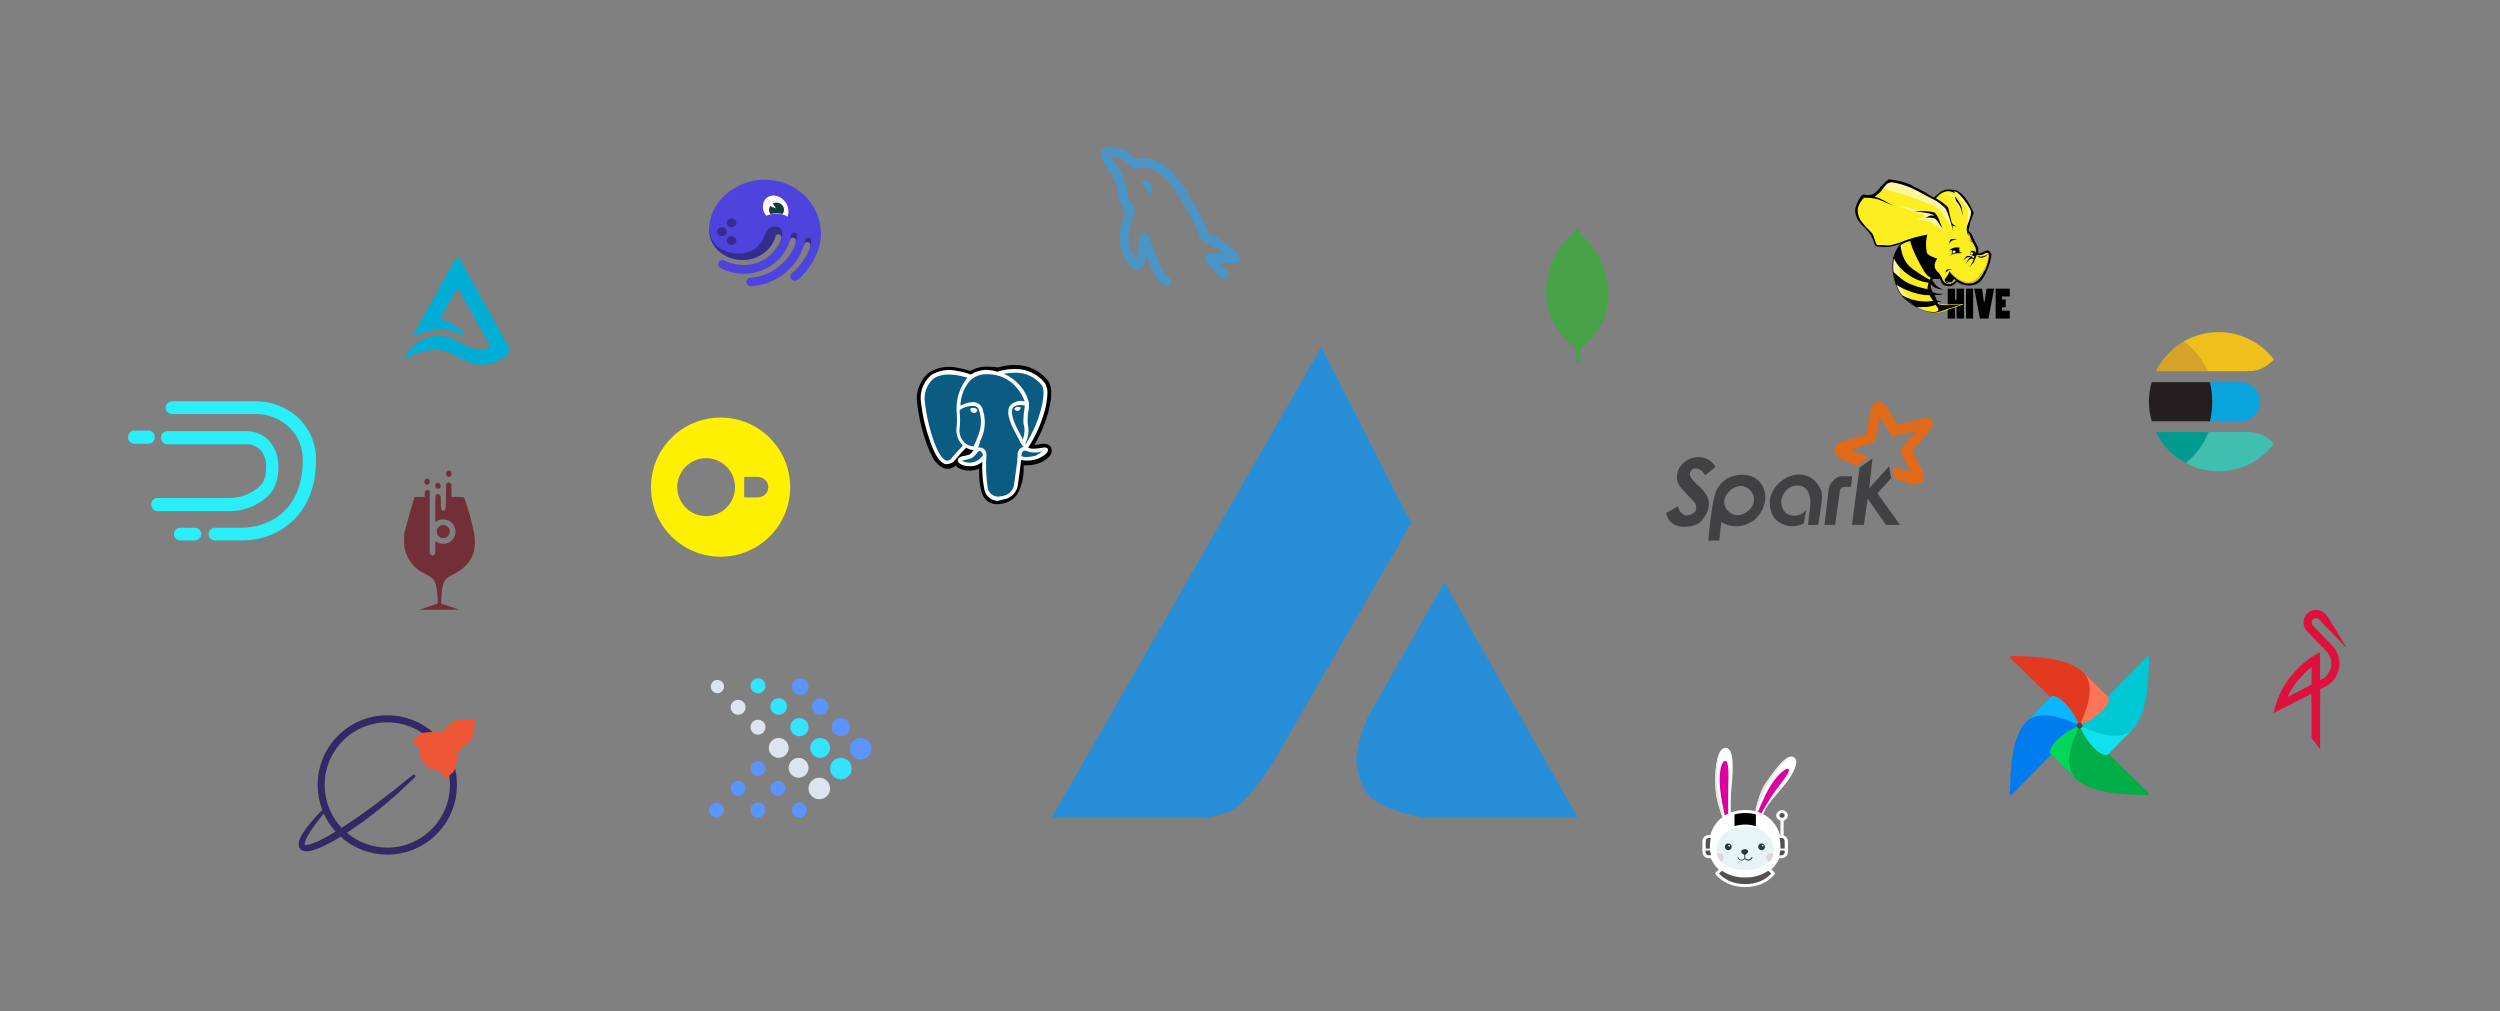 <?xml version="1.0" encoding="UTF-8"?>
<svg width="2838px" height="1148px" viewBox="0 0 2838 1148" version="1.1" xmlns="http://www.w3.org/2000/svg" xmlns:xlink="http://www.w3.org/1999/xlink">
    <rect x="0" y="0" width="2838" height="1148" fill="#808080" stroke="none"/>
    <title>elixir-ecosystem</title>
    <g id="elixir-ecosystem" stroke="none" stroke-width="1" fill="none" fill-rule="evenodd">
        <g id="airflow" transform="translate(2281.629, 744.626)" fill-rule="nonzero">
            <path d="M2.547,157.375 L78.195,79.828 C78.677,79.352 78.748,78.598 78.364,78.04 C73.764,71.618 65.275,70.504 62.13,66.188 C52.811,53.405 50.447,46.169 46.443,46.617 C46.163,46.657 45.906,46.793 45.715,47.001 L18.389,75.016 C2.668,91.119 0.408,126.614 0,156.338 C-0.003,156.943 0.363,157.489 0.923,157.717 C1.484,157.945 2.126,157.81 2.547,157.374 L2.547,157.375 Z" id="Path" fill="#017CEE"></path>
            <path d="M157.367,155.461 L79.824,79.804 C79.347,79.32 78.592,79.249 78.033,79.635 C71.611,84.238 70.497,92.724 66.182,95.87 C53.399,105.188 46.164,107.553 46.612,111.557 C46.653,111.836 46.788,112.092 46.995,112.282 L75.009,139.61 C91.112,155.332 126.605,157.592 156.328,158 C156.93,158 157.472,157.636 157.7,157.079 C157.928,156.522 157.796,155.883 157.366,155.461 L157.367,155.461 Z" id="Path" fill="#00AD46"></path>
            <path d="M75.009,139.618 C66.206,131.029 62.127,114.04 78.997,79.007 C51.572,91.264 41.961,107.376 46.687,111.989 L75.009,139.618 Z" id="Path" fill="#04D659"></path>
            <path d="M155.45,0.636 L79.805,78.183 C79.322,78.658 79.251,79.412 79.636,79.97 C84.239,86.393 92.722,87.507 95.87,91.823 C105.188,104.606 107.556,111.842 111.557,111.394 C111.837,111.354 112.094,111.218 112.284,111.01 L139.611,82.995 C155.332,66.892 157.592,31.397 158,1.672 C158.001,1.067 157.635,0.522 157.075,0.295 C156.514,0.067 155.872,0.202 155.45,0.636 L155.45,0.636 Z" id="Path" fill="#00C7D4"></path>
            <path d="M139.624,82.995 C131.036,91.798 114.048,95.878 79.013,79.007 C91.27,106.434 107.381,116.045 111.994,111.318 L139.624,82.995 Z" id="Path" fill="#11E1EE"></path>
            <path d="M0.628,2.55 L78.171,78.199 C78.647,78.681 79.4,78.752 79.958,78.368 C86.38,73.765 87.494,65.278 91.81,62.133 C104.593,52.814 111.828,50.45 111.38,46.445 C111.339,46.166 111.204,45.909 110.996,45.718 L82.983,18.39 C66.88,2.668 31.387,0.408 1.664,0 C1.058,-0.004 0.51,0.362 0.282,0.924 C0.054,1.486 0.191,2.13 0.628,2.55 Z" id="Path" fill="#E43921"></path>
            <path d="M82.996,18.393 C91.799,26.981 95.878,43.971 79.008,79.007 C106.434,66.749 116.044,50.635 111.318,46.024 L82.996,18.393 Z" id="Path" fill="#FF7557"></path>
            <path d="M18.389,75.018 C26.977,66.215 43.966,62.135 79,79.007 C66.743,51.58 50.632,41.969 46.019,46.695 L18.389,75.018 Z" id="Path" fill="#0CB6FF"></path>
            <path d="M75.629,78.993 C75.629,80.861 77.143,82.375 79.011,82.375 C80.878,82.375 82.392,80.861 82.392,78.993 C82.392,77.126 80.878,75.611 79.011,75.611 C77.143,75.611 75.629,77.126 75.629,78.993 L75.629,78.993 Z" id="Path" fill="#4A4848"></path>
        </g>
        <g id="presto" transform="translate(805, 770)" fill-rule="nonzero">
            <path d="M94.048,9.405 C94.048,14.577 98.28,18.81 103.452,18.81 C108.625,18.81 112.857,14.577 112.857,9.405 C112.857,4.232 108.625,8.35310657e-15 103.452,8.35310657e-15 C98.28,8.35310657e-15 94.048,4.232 94.048,9.405 Z" id="Path" fill="#5B94FC"></path>
            <path d="M92.167,55.488 C92.167,61.225 96.775,65.833 102.512,65.833 C108.249,65.833 112.857,61.225 112.857,55.488 C112.857,49.751 108.249,45.143 102.512,45.143 C96.775,45.143 92.167,49.751 92.167,55.488 Z" id="Path" fill="#34E3FD"></path>
            <path d="M116.619,31.976 C116.619,37.149 120.851,41.381 126.024,41.381 C131.196,41.381 135.429,37.149 135.429,31.976 C135.429,26.804 131.196,22.571 126.024,22.571 C120.851,22.571 116.619,26.804 116.619,31.976 Z M139.19,55.488 C139.19,61.225 143.799,65.833 149.536,65.833 C155.273,65.833 159.881,61.225 159.881,55.488 C159.881,49.751 155.273,45.143 149.536,45.143 C143.799,45.143 139.19,49.751 139.19,55.488 Z M159.881,79.94 C159.881,86.712 165.336,92.167 172.107,92.167 C178.879,92.167 184.333,86.712 184.333,79.94 C184.333,73.169 178.879,67.714 172.107,67.714 C165.336,67.714 159.881,73.169 159.881,79.94 L159.881,79.94 Z" id="Shape" fill="#5B94FC"></path>
            <path d="M114.738,79 C114.738,85.207 119.817,90.286 126.024,90.286 C132.231,90.286 137.31,85.207 137.31,79 C137.31,72.793 132.231,67.714 126.024,67.714 C119.817,67.714 114.738,72.793 114.738,79 L114.738,79 Z M137.31,102.512 C137.31,109.283 142.764,114.738 149.536,114.738 C156.307,114.738 161.762,109.283 161.762,102.512 C161.762,95.74 156.307,90.286 149.536,90.286 C142.764,90.286 137.31,95.74 137.31,102.512 Z M69.595,31.976 C69.595,37.149 73.827,41.381 79,41.381 C84.173,41.381 88.405,37.149 88.405,31.976 C88.405,26.804 84.173,22.571 79,22.571 C73.827,22.571 69.595,26.804 69.595,31.976 Z M47.024,8.464 C47.024,13.167 50.786,16.929 55.488,16.929 C60.19,16.929 63.952,13.167 63.952,8.464 C63.952,3.762 60.19,6.68248525e-15 55.488,6.68248525e-15 C50.786,6.68248525e-15 47.024,3.762 47.024,8.464 Z" id="Shape" fill="#34E3FD"></path>
            <path d="M47.024,102.512 C47.024,107.214 50.786,110.976 55.488,110.976 C60.19,110.976 63.952,107.214 63.952,102.512 C63.952,97.81 60.19,94.048 55.488,94.048 C50.786,94.048 47.024,97.81 47.024,102.512 Z M69.595,125.083 C69.595,129.786 73.357,133.548 78.06,133.548 C82.762,133.548 86.524,129.786 86.524,125.083 C86.524,120.381 82.762,116.619 78.06,116.619 C73.357,116.619 69.595,120.381 69.595,125.083 Z M94.048,149.536 C94.048,154.238 97.81,158 102.512,158 C107.214,158 110.976,154.238 110.976,149.536 C110.976,144.833 107.214,141.071 102.512,141.071 C97.81,141.071 94.048,144.833 94.048,149.536 Z M24.452,125.083 C24.452,129.786 28.214,133.548 32.917,133.548 C37.619,133.548 41.381,129.786 41.381,125.083 C41.381,120.381 37.619,116.619 32.917,116.619 C28.214,116.619 24.452,120.381 24.452,125.083 Z M47.024,149.536 C47.024,154.238 50.786,158 55.488,158 C60.19,158 63.952,154.238 63.952,149.536 C63.952,144.833 60.19,141.071 55.488,141.071 C50.786,141.071 47.024,144.833 47.024,149.536 Z M6.68248525e-15,149.536 C6.68248525e-15,154.238 3.762,158 8.464,158 C13.167,158 16.929,154.238 16.929,149.536 C16.929,144.833 13.167,141.071 8.464,141.071 C3.762,141.071 6.68248525e-15,144.833 6.68248525e-15,149.536 Z" id="Shape" fill="#5B94FC"></path>
            <path d="M1.881,9.405 C1.881,13.543 5.267,16.929 9.405,16.929 C13.543,16.929 16.929,13.543 16.929,9.405 C16.929,5.267 13.543,1.881 9.405,1.881 C5.267,1.881 1.881,5.267 1.881,9.405 Z M24.452,32.917 C24.452,37.619 28.214,41.381 32.917,41.381 C37.619,41.381 41.381,37.619 41.381,32.917 C41.381,28.214 37.619,24.452 32.917,24.452 C28.214,24.452 24.452,28.214 24.452,32.917 Z M47.024,55.488 C47.024,60.19 50.786,63.952 55.488,63.952 C60.19,63.952 63.952,60.19 63.952,55.488 C63.952,50.786 60.19,47.024 55.488,47.024 C50.786,47.024 47.024,50.786 47.024,55.488 Z M67.714,79 C67.714,85.207 72.793,90.286 79,90.286 C85.207,90.286 90.286,85.207 90.286,79 C90.286,72.793 85.207,67.714 79,67.714 C72.793,67.714 67.714,72.793 67.714,79 Z M90.286,101.571 C90.286,107.779 95.364,112.857 101.571,112.857 C107.779,112.857 112.857,107.779 112.857,101.571 C112.857,95.364 107.779,90.286 101.571,90.286 C95.364,90.286 90.286,95.364 90.286,101.571 L90.286,101.571 Z M112.857,125.083 C112.857,131.855 118.312,137.31 125.083,137.31 C131.855,137.31 137.31,131.855 137.31,125.083 C137.31,118.312 131.855,112.857 125.083,112.857 C118.312,112.857 112.857,118.312 112.857,125.083 L112.857,125.083 Z" id="Shape" fill="#DDE4ED"></path>
        </g>
        <g id="yugabyte" transform="translate(339, 812)" fill-rule="nonzero">
            <path d="M156.553,23.16 C141.758,8.282 121.625,-0.058 100.643,0 L100.643,0 C79.661,-0.058 59.528,8.282 44.733,23.16 C29.853,37.956 21.513,58.091 21.574,79.075 C21.56,88.776 23.34,98.395 26.825,107.448 C21.69,112.534 16.822,117.88 12.238,123.468 C9.435,126.896 6.853,130.498 4.508,134.254 C3.268,136.226 2.207,138.304 1.335,140.464 C0.843,141.665 0.471,142.911 0.224,144.185 C-0.107,145.749 -0.071,147.368 0.331,148.915 C0.43,149.3 0.57,149.673 0.749,150.027 L0.861,150.264 C0.903,150.352 0.95,150.437 1.001,150.52 C1.237,150.931 1.512,151.317 1.824,151.674 C2.518,152.469 3.376,153.104 4.34,153.534 C5.811,154.153 7.396,154.455 8.992,154.423 C11.471,154.345 13.929,153.934 16.299,153.199 C20.607,151.889 24.806,150.244 28.858,148.278 C35.334,145.123 41.644,141.639 47.766,137.84 C62.268,150.937 81.121,158.175 100.661,158.149 L100.661,158.149 C121.643,158.206 141.776,149.866 156.571,134.989 C171.45,120.193 179.789,100.058 179.731,79.075 C179.786,58.088 171.439,37.953 156.553,23.16 L156.553,23.16 Z M28.509,111.509 C31.887,119.022 36.423,125.957 41.951,132.063 C35.97,135.729 30.551,138.761 25.439,141.31 L25.439,141.31 C21.804,143.187 18.03,144.781 14.15,146.078 C12.419,146.665 10.62,147.029 8.796,147.162 C8.253,147.207 7.706,147.153 7.182,147.004 C7.075,146.957 7.019,146.925 7.01,146.925 C6.992,146.903 6.975,146.879 6.959,146.855 C6.85,146.345 6.85,145.817 6.959,145.306 C7.093,144.454 7.311,143.617 7.61,142.808 C8.286,140.959 9.104,139.164 10.057,137.44 C12.066,133.783 14.3,130.254 16.746,126.872 C20.304,121.802 24.076,116.974 28.504,111.509 L28.509,111.509 Z M73.125,120.723 C81.274,114.704 87.796,109.667 93.638,104.867 C100.071,99.648 106.699,93.987 113.36,88.01 L114.202,87.224 C120.114,81.698 126.226,75.977 132.11,70.218 C132.744,69.587 132.784,68.573 132.203,67.893 C131.607,67.219 130.592,67.12 129.877,67.665 C123.397,72.674 116.951,77.898 110.718,82.921 L109.704,83.74 C103.894,88.345 97.61,93.178 89.368,99.397 L88.624,99.95 C82.112,104.778 75.386,109.774 68.623,114.472 C61.013,119.821 54.692,124.077 48.849,127.779 C36.424,114.62 29.519,97.196 29.555,79.098 C29.507,60.234 37.005,42.134 50.38,28.83 C63.683,15.455 81.783,7.957 100.647,8.005 C119.511,7.955 137.612,15.452 150.915,28.826 C164.287,42.13 171.784,60.23 171.735,79.093 C171.785,97.958 164.288,116.06 150.915,129.366 C137.611,142.739 119.511,150.237 100.647,150.19 C83.856,150.201 67.605,144.256 54.785,133.412 C61.022,129.305 67.185,125.054 73.12,120.723 L73.125,120.723 Z" id="Path_11" fill="#322965"></path>
            <path d="M199.997,5.285 C199.997,5.285 181.061,2.262 174.74,7.755 L163.148,17.83 L162.074,18.76 L161.53,19.225 C161.53,19.225 141.752,17.913 137.473,21.63 L133.068,25.463 L133.068,25.463 L131.435,26.858 L129.672,28.393 L129.207,28.784 L138.37,39.324 C135.542,41.78 137.57,48.743 142.901,54.874 C148.231,61.004 154.841,63.981 157.669,61.521 L166.832,72.061 L167.116,71.814 L170.679,68.716 L170.679,68.716 L175.084,64.883 C179.363,61.162 180.814,41.398 180.814,41.398 L181.912,40.445 L182.805,39.673 L194.029,29.905 C200.336,24.467 199.997,5.285 199.997,5.285 Z M142.994,35.347 L143.636,34.789 L142.994,35.347 Z M178.345,43.589 L177.721,44.129 L178.345,43.589 Z" id="Path_12" fill="#ED5735"></path>
        </g>
        <g id="mongodb" transform="translate(1755.151, 256)" fill="#47A248" fill-rule="nonzero">
            <path d="M69.532,62.671 C61.215,26.061 41.599,14.031 39.49,9.428 C37.174,6.183 34.666,1.09634631e-15 34.666,1.09634631e-15 C34.65,0.123 34.641,0.202 34.631,0.321 L34.631,0.405 L34.626,0.405 C34.614,0.49 34.605,0.576 34.602,0.662 L34.602,0.76 L34.586,0.76 C34.586,0.825 34.571,0.879 34.571,0.933 L34.571,1.106 L34.551,1.106 C34.55,1.161 34.543,1.215 34.531,1.269 L34.531,1.408 L34.516,1.408 C34.518,1.455 34.513,1.502 34.501,1.547 L34.501,1.68 L34.485,1.68 C34.485,1.751 34.48,1.822 34.47,1.892 L34.47,1.908 C34.45,2.021 34.43,2.13 34.41,2.239 L34.41,2.293 L34.395,2.293 C34.386,2.319 34.379,2.345 34.375,2.372 L34.375,2.484 L34.355,2.484 L34.355,2.627 L34.321,2.627 L34.321,2.746 L34.286,2.746 L34.286,2.885 L34.262,2.885 L34.262,3.009 L34.237,3.009 L34.237,3.122 L34.197,3.122 L34.197,3.216 L34.173,3.216 L34.173,3.335 L34.148,3.335 L34.148,3.428 L34.114,3.428 L34.114,3.512 L34.094,3.512 L34.094,3.611 L34.069,3.611 C34.064,3.616 34.064,3.631 34.064,3.636 L34.064,3.7 L34.044,3.7 C34.04,3.713 34.039,3.726 34.039,3.74 L34.039,3.779 L34.024,3.779 C34.018,3.8 34.012,3.822 34.009,3.843 C33.989,3.888 33.964,3.937 33.944,3.982 L33.944,3.998 C33.929,4.013 33.92,4.032 33.91,4.042 L33.91,4.096 L33.885,4.096 L33.885,4.151 L33.851,4.151 L33.851,4.205 L33.831,4.205 L33.831,4.269 L33.791,4.269 L33.791,4.363 L33.767,4.363 L33.767,4.388 L33.742,4.388 L33.742,4.442 L33.717,4.442 L33.717,4.516 L33.693,4.516 L33.693,4.57 L33.653,4.57 L33.653,4.644 L33.628,4.644 L33.628,4.699 L33.594,4.699 L33.594,4.753 L33.574,4.753 L33.574,4.817 L33.54,4.817 L33.54,4.871 L33.515,4.871 L33.515,4.911 L33.49,4.911 L33.49,4.965 L33.451,4.965 L33.451,5.025 L33.426,5.025 L33.426,5.064 L33.391,5.064 L33.391,5.118 L33.367,5.118 L33.367,5.192 L33.332,5.192 L33.332,5.217 L33.312,5.217 L33.312,5.271 L33.277,5.271 L33.277,5.296 L33.253,5.296 L33.253,5.36 L33.228,5.36 L33.228,5.385 L33.203,5.385 L33.203,5.439 L33.169,5.439 L33.169,5.478 L33.149,5.478 L33.134,5.502 L33.134,5.527 L33.119,5.527 C33.114,5.542 33.103,5.542 33.103,5.552 L33.103,5.557 L33.098,5.557 C33.094,5.573 33.086,5.589 33.074,5.601 L33.074,5.621 L33.069,5.621 C33.039,5.658 33.012,5.698 32.99,5.739 L32.99,5.744 C32.967,5.763 32.948,5.785 32.93,5.808 L32.93,5.824 L32.925,5.824 C32.921,5.829 32.906,5.839 32.906,5.844 L32.906,5.863 L32.891,5.863 L32.872,5.883 L32.872,5.888 L32.867,5.888 C32.867,5.893 32.851,5.903 32.847,5.913 L32.847,5.937 L32.827,5.937 L32.812,5.953 L32.812,5.968 L32.796,5.968 C32.796,5.984 32.781,5.984 32.781,5.988 L32.781,6.008 L32.756,6.008 C32.755,6.016 32.749,6.024 32.741,6.027 L32.741,6.067 L32.721,6.067 L32.721,6.092 L32.696,6.092 L32.696,6.131 L32.672,6.131 L32.672,6.185 L32.637,6.185 L32.637,6.131 L32.603,6.131 L32.603,6.156 L32.578,6.156 L32.578,6.195 L32.543,6.195 L32.543,6.25 L32.509,6.25 L32.509,6.274 L32.484,6.274 L32.484,6.314 L32.459,6.314 L32.459,6.339 L32.435,6.339 L32.435,6.393 L32.398,6.393 L32.398,6.418 L32.373,6.418 L32.373,6.457 L32.338,6.457 L32.338,6.482 L32.314,6.482 L32.314,6.516 L32.279,6.516 L32.279,6.58 L32.264,6.58 L32.264,6.605 L32.224,6.605 L32.224,6.64 L32.2,6.64 L32.2,6.655 L32.175,6.655 L32.175,6.68 L32.14,6.68 L32.14,6.744 L32.116,6.744 L32.116,6.769 L32.081,6.769 L32.081,6.793 L32.056,6.793 L32.056,6.833 L32.022,6.833 L32.022,6.858 L31.987,6.858 L31.987,6.882 L31.963,6.882 L31.963,6.907 L31.938,6.907 L31.938,6.971 L31.913,6.971 L31.913,7.006 L31.874,7.006 L31.874,7.03 L31.849,7.03 L31.849,7.055 L31.815,7.055 L31.815,7.095 L31.79,7.095 L31.79,7.119 L31.755,7.119 L31.755,7.164 L31.731,7.164 L31.731,7.188 L31.691,7.188 L31.691,7.228 L31.676,7.228 L31.676,7.253 L31.651,7.253 L31.651,7.277 L31.616,7.277 L31.616,7.302 L31.592,7.302 L31.592,7.341 L31.557,7.341 L31.557,7.366 L31.537,7.366 C31.534,7.371 31.532,7.376 31.532,7.382 L31.532,7.397 L31.517,7.397 L31.492,7.422 C31.485,7.429 31.477,7.436 31.468,7.441 L31.468,7.481 L31.443,7.481 L31.443,7.515 L31.418,7.515 L31.418,7.54 L31.394,7.54 L31.394,7.561 L31.374,7.561 L31.354,7.58 L31.354,7.6 L31.339,7.6 L31.323,7.615 L31.323,7.635 L31.308,7.635 C31.281,7.673 31.249,7.708 31.214,7.739 C31.199,7.754 31.16,7.783 31.135,7.803 C31.045,7.868 30.959,7.939 30.878,8.015 C30.828,8.05 30.78,8.088 30.735,8.129 L30.735,8.134 L30.73,8.134 C30.624,8.22 30.517,8.306 30.409,8.391 L30.409,8.396 C30.251,8.529 30.098,8.652 29.92,8.806 L29.92,8.801 L29.905,8.801 C29.529,9.112 29.134,9.457 28.68,9.848 L28.68,9.852 L28.679,9.852 C27.568,10.825 26.245,12.08 24.763,13.591 L24.639,13.714 C15.686,22.979 1.572,42.284 0.085,73.486 C-0.04,75.995 -0.027,78.51 0.125,81.018 L0.125,81.077 C0.841,93.369 4.703,103.868 9.528,112.392 L9.528,112.397 C11.349,115.615 13.387,118.706 15.627,121.648 L15.627,121.653 C22.882,131.234 30.29,136.908 32.181,138.286 C35.085,145.022 34.813,156.583 34.813,156.583 L39.055,158 C39.055,158 38.191,146.799 39.406,141.391 C39.782,139.698 40.671,138.256 41.703,137.031 C43.537,135.723 45.291,134.305 46.952,132.784 C47.071,132.66 47.135,132.547 47.244,132.429 C57.259,123.09 75.966,100.096 69.551,62.637 L69.532,62.671 Z" id="Path"></path>
        </g>
        <g id="minio" transform="translate(2580.963, 692.403)" fill="#DD113C" fill-rule="nonzero">
            <path d="M61.461,7.711 C61.461,7.711 76.974,32.69 82.145,41.564 C82.244,41.701 82.244,41.887 82.145,42.024 C82.075,42.101 81.975,42.144 81.871,42.144 C81.767,42.144 81.668,42.101 81.597,42.024 L54.8,14.087 L61.461,7.711 Z" id="Path"></path>
            <path d="M15.776,98.84 C20.315,89.234 26.483,80.486 34.006,72.985 C36.868,70.124 39.913,67.452 43.121,64.987 L43.121,84.707 L15.776,98.84 Z M-5.68525212e-15,117.114 L43.121,95.202 L43.121,145.379 L52.828,158 L52.828,90.075 L58.722,87.03 C66.989,82.865 72.796,75.034 74.381,65.914 C75.966,56.794 73.141,47.462 66.763,40.753 L44.567,17.549 C42.725,15.561 42.832,12.459 44.808,10.603 C46.804,8.758 49.913,8.866 51.776,10.844 L54.888,14.087 L61.461,7.689 C53.595,-2.521 43.932,-1.229 38.388,3.877 C32.711,9.23 32.436,18.168 37.775,23.86 L60.212,47.239 C64.338,51.665 66.242,57.72 65.391,63.711 C64.54,69.702 61.025,74.988 55.83,78.09 L52.784,79.667 L52.784,47.962 C25.73,61.9 6.356,87.241 -5.68525212e-15,117.004 L-5.68525212e-15,117.114 L-5.68525212e-15,117.114 Z" id="Shape"></path>
            <polygon id="Path" points="52.828 90.053 52.828 100.308 43.121 105.238 43.121 95.049"></polygon>
        </g>
        <g id="hive" transform="translate(2105.982, 203.6)" fill-rule="nonzero">
            <path d="M105.057,124.059 L105.057,158 L113.347,158 L113.347,142.395 L115.103,142.395 L115.103,158 L123.49,158 L123.49,124.059 L115.103,124.059 L115.103,136.641 L113.347,136.641 L113.347,124.059 L105.057,124.059 L105.057,124.059 Z M133.926,124.059 L125.831,124.059 L125.831,158 L133.926,158 L133.926,124.059 L133.926,124.059 Z M135.194,124.059 L141.631,158 L151.287,158 L157.724,124.059 L149.141,124.059 L146.995,138.591 C146.8,139.177 146.215,139.177 146.117,138.591 L143.972,124.059 L135.194,124.059 Z M175.572,124.059 L159.479,124.059 L159.479,158 L175.572,158 L175.572,149.125 L166.599,149.027 L166.599,145.223 L170.89,145.223 L170.89,136.348 L166.599,136.348 L166.599,132.935 L175.572,132.935 L175.572,124.059 L175.572,124.059 Z" id="Shape" fill="#000000"></path>
            <path d="M88.574,21.067 C87.209,17.36 40.492,-0.78 39.906,1.17 C31.324,3.414 27.813,13.264 21.961,19.506 L8.892,18.726 C3.137,26.138 0.114,33.746 2.162,41.548 C9.574,51.691 18.157,60.274 23.424,72.856 C23.814,78.805 49.074,73.441 54.536,72.27 C47.124,77.537 40.687,85.73 43.515,109.43 C46.051,120.548 47.806,132.935 70.141,145.419 C73.067,147.077 79.211,149.027 82.917,150.393 C86.526,152.051 90.72,152.733 102.619,149.125 C109.543,146.199 116.956,144.346 123.685,141.42 L115.59,141.81 C104.472,142.005 95.792,142.883 93.158,139.762 L82.917,121.914 L88.867,110.307 C97.157,111.185 99.888,117.915 107.203,120.451 L115.785,114.111 C140.753,128.838 150.701,104.748 153.53,86.022 C153.237,78.415 136.95,88.46 138.022,84.852 C138.413,76.659 131.683,65.931 127.392,57.543 L132.366,38.135 C134.609,36.086 121.832,14.532 111.396,11.899 C102.326,9.46 88.574,21.067 88.574,21.067 Z" id="Path" fill="#FDEE21"></path>
            <path d="M129.635,62.225 C129.732,64.273 129.732,66.809 129.927,68.369 C129.927,69.54 128.952,69.637 128.269,69.832 L133.146,71.588 C134.121,73.246 134.901,74.806 135.682,76.464 C136.559,80.463 135.877,80.56 135.292,80.853 C133.536,80.853 131.78,80.853 130.122,80.56 C130.903,80.951 131,81.243 131.098,81.731 C131.195,82.609 130.61,83.877 129.635,85.144 C131.098,85.925 133.731,86.705 135.682,87.485 L137.925,82.511 C136.852,75.294 133.829,68.662 129.635,62.225 L129.635,62.225 Z M138.705,86.607 C141.436,87.778 145.142,87.388 150.311,84.754 C151.092,84.169 151.774,84.559 150.409,85.437 C143.582,91.484 140.363,88.46 138.705,86.607 L138.705,86.607 Z" id="Shape" fill="#C8C037"></path>
            <path d="M150.799,83.974 C151.579,85.535 151.092,86.705 150.799,88.07 C149.921,94.702 147.873,99.872 143.874,105.333 C130.805,126.4 117.541,113.233 107.008,104.651 L102.619,115.574 C102.424,116.549 101.448,117.232 108.275,120.256 L115.2,115.379 C141.729,135.47 160.454,87.095 150.799,83.974 L150.799,83.974 Z M110.226,102.798 C108.471,102.895 103.106,104.748 102.911,105.821 L105.35,102.212 L110.226,102.798 Z M106.715,80.463 C107.008,80.463 108.568,80.853 108.471,80.756 C108.275,80.658 108.471,82.999 108.958,84.169 L107.008,88.363 C110.714,84.169 116.468,84.364 121.832,83.877 L119.296,82.316 C119.784,80.853 119.199,79.683 119.004,78.415 L106.715,80.463 Z M115.785,67.881 C111.884,69.052 108.08,71.1 105.545,75.294 C107.495,68.369 107.885,68.662 108.471,68.272 C111.201,67.004 113.445,67.784 115.785,67.881 Z" id="Shape" fill="#C8C037"></path>
            <path d="M94.719,149.125 C89.94,154.391 79.309,148.735 70.531,145.809 C48.099,131.569 43.71,118.11 43.417,104.943 C42.247,86.022 48.099,75.099 55.414,72.465 C50.537,81.828 48.294,98.604 50.537,111.088 C52.39,118.012 52.39,129.716 63.996,136.056 C69.653,139.274 68.19,141.712 71.994,144.736 C76.188,148.052 87.989,151.173 94.719,149.125 Z M101.838,61.932 C93.743,50.521 82.43,46.23 69.653,45.742 C72.189,44.864 74.822,44.474 77.358,43.206 C77.943,42.523 77.748,41.353 77.553,40.183 C65.264,36.964 57.462,32.965 47.611,29.259 L74.14,35.696 C92.085,36.379 90.525,40.865 101.838,61.932 Z" id="Shape" fill="#FCF6A0"></path>
            <path d="M110.519,56.373 C104.569,47.888 98.815,37.549 90.915,30.917 C71.994,22.432 53.171,16.093 31.226,10.338 L38.248,1.365 C61.558,6.73 83.405,15.605 103.009,30.235 C106.422,38.622 108.568,47.01 110.519,56.373 L110.519,56.373 Z M122.515,41.353 C122.515,41.353 119.199,33.843 117.541,31.015 C113.737,26.821 111.884,19.019 104.082,15.312 C106.52,15.995 108.178,15.215 113.152,19.701 L121.052,34.623 L122.515,41.353 Z" id="Shape" fill="#FCF6A0"></path>
            <path d="M126.709,54.325 C127.489,47.79 128.952,37.452 127.294,33.258 C122.613,27.016 117.931,20.481 113.25,14.532 C112.469,13.849 111.884,12.777 111.299,12.094 C117.931,13.849 124.856,18.433 134.121,36.574 L126.709,54.325 Z" id="Path" fill="#FCF6A0"></path>
            <path d="M98.815,55.105 C96.182,53.057 93.841,45.742 89.842,44.181 C86.136,43.889 84.771,42.719 79.894,43.694 C81.65,42.816 83.308,41.646 85.161,41.06 C86.429,40.768 87.599,41.06 88.867,41.256 C89.159,41.158 89.354,40.963 89.257,40.67 C84.38,37.647 74.335,37.647 67.508,35.891 C75.408,36.184 84.088,35.696 90.037,37.647 C94.816,41.841 96.377,49.838 98.815,55.105 L98.815,55.105 Z M113.25,19.701 C114.322,19.799 120.174,29.064 120.467,30.625 C120.954,34.038 122.125,37.744 122.515,41.353 C121.54,37.94 120.467,34.526 119.199,31.21 C118.809,30.235 117.833,28.186 115.103,25.163 C113.835,23.017 113.542,21.359 113.25,19.701 L113.25,19.701 Z M133.146,70.32 L130.61,70.32 L133.341,71.002 L133.146,70.32 Z M115.98,67.881 C113.445,67.589 110.909,67.491 108.373,68.077 C107.3,69.442 107.3,70.905 106.813,72.173 C109.836,68.759 111.104,68.564 115.98,67.881 Z M150.506,85.34 C149.141,86.412 148.946,87.485 144.752,88.753 C141.729,89.436 139.973,88.265 138.608,86.607 C140.753,87.193 141.143,88.851 146.898,86.998 L150.506,85.34 L150.506,85.34 Z M137.925,86.022 C136.95,88.851 135.779,91.581 134.706,94.215 C132.073,97.336 133.243,95.58 129.245,100.262 C130.513,98.311 132.171,96.458 132.951,94.41 C133.536,93.044 134.316,91.679 134.609,90.509 C133.536,90.021 131.488,89.923 131.195,90.119 C127.684,92.167 127.099,94.312 125.051,96.458 C126.514,94.117 127.782,91.484 129.537,89.338 C129.732,89.046 131,89.046 131.78,88.851 C130.513,88.656 128.269,88.168 128.074,88.265 C125.831,88.851 124.563,90.801 122.808,92.069 C124.075,90.314 125.148,88.46 126.709,86.9 C126.904,86.705 131.098,87.095 133.243,87.973 L133.243,88.851 L134.511,89.338 L135.487,86.998 L137.925,86.022 Z M110.324,102.798 C109.738,102.602 104.764,101.92 104.764,102.115 C102.814,103.48 102.619,104.748 102.619,105.919 C105.74,102.798 105.642,102.798 110.324,102.798 L110.324,102.798 Z M106.52,80.365 C106.52,80.365 110.129,79.878 110.031,80.17 C109.738,81.438 110.519,84.462 110.519,83.974 L108.471,85.632 C112.664,83.486 117.151,83.974 121.637,83.584 C121.637,83.584 117.833,82.511 118.126,82.511 C119.004,82.414 117.931,78.61 117.638,78.512 C118.321,78.317 119.101,78.122 119.784,77.927 C114.322,76.562 111.201,77.342 106.52,80.365 L106.52,80.365 Z" id="Shape" fill="#000000"></path>
            <path d="M137.437,83.096 L136.657,83.486 C136.559,81.146 134.024,81.341 131.975,81.341 L130.22,80.951 C130.708,81.438 132.366,81.438 131.683,82.414 C131.098,82.706 130.903,83.974 130.61,85.047 L129.635,85.047 C131.293,85.73 132.853,86.217 134.609,86.998 L135.682,87.193 L138.217,85.827 L137.437,83.096 L137.437,83.096 Z" id="Path" fill="#000000"></path>
            <path d="M113.737,81.438 C113.347,80.658 111.299,80.756 110.909,81.243 C110.519,81.633 110.909,84.364 111.299,83.877 C111.982,83.291 112.859,83.096 113.835,83.096 C114.03,82.609 113.932,82.023 113.737,81.438 Z M133.146,85.437 C133.341,85.34 133.731,83.974 133.633,83.584 C133.341,82.609 131.488,82.804 131.488,82.804 C131,83.096 130.61,84.559 130.805,85.047 C130.903,85.535 132.853,85.632 133.146,85.437 L133.146,85.437 Z" id="Shape" fill="#FFFFFF"></path>
            <path d="M52.683,131.959 L53.853,132.057 C60.875,135.47 72.482,140.64 89.354,137.909 L91.988,142.102 C84.575,145.711 76.578,144.833 69.166,145.126 L52.683,131.959 Z M42.54,104.553 L46.051,119.378 C55.511,125.327 71.701,132.057 85.161,131.472 L82.137,124.644 C54.048,118.793 51.708,111.185 42.54,104.553 Z M51.317,74.221 C53.073,85.73 55.316,94.41 65.362,101.725 C71.506,106.114 77.553,110.502 84.966,114.111 C84.966,114.111 84.283,117.525 83.795,117.427 C61.753,114.989 45.661,96.751 43.71,88.363 C45.563,82.023 48.294,78.025 51.317,74.221 L51.317,74.221 Z M61.851,67.686 C64.777,80.463 71.799,93.337 78.724,105.041 C81.259,108.259 81.942,109.722 85.843,111.673 C91.11,113.331 94.914,112.941 98.717,112.648 C97.645,110.698 96.767,108.649 95.499,106.796 C86.916,99.969 90.817,93.727 93.158,89.826 C88.379,88.656 82.04,86.022 81.162,82.609 C79.796,71.685 80.577,68.272 81.942,62.615 C75.505,63.98 68.873,65.346 61.851,67.686 L61.851,67.686 Z" id="Shape" fill="#000000"></path>
            <path d="M38.053,0 C35.908,1.365 33.859,3.414 31.616,5.657 C27.91,9.46 25.472,13.167 21.766,15.898 C20.985,16.58 18.937,17.556 16.304,17.751 C15.036,17.848 14.256,18.043 12.013,17.751 C9.964,16.678 8.111,17.36 6.258,19.604 C4.21,22.53 1.577,28.089 0.504,31.698 C-1.739,40.573 3.917,47.985 9.379,53.642 C14.256,58.323 16.987,61.347 18.937,65.638 C20.4,68.467 21.571,72.27 22.741,75.001 C23.131,75.879 23.131,75.879 24.301,76.074 C26.837,76.659 30.348,76.659 33.469,76.854 C34.835,76.854 36.688,76.854 38.443,76.659 C40.882,76.172 43.71,75.781 46.051,74.904 C48.392,74.319 50.44,73.538 52.293,72.856 C52.098,73.636 50.245,74.416 49.562,75.489 C43.222,84.559 41.467,92.654 42.637,105.333 C43.222,110.99 44.588,115.672 46.538,121.036 C47.416,123.474 49.367,127.375 51.122,129.911 C56.584,137.616 68.678,147.369 85.551,151.173 C88.477,151.563 91.793,151.368 95.011,150.49 C103.301,147.954 120.369,142.005 120.369,142.005 C120.369,142.005 105.252,143.273 98.425,142.59 C96.864,142.298 95.109,142.298 93.938,141.127 C93.743,140.932 93.061,139.567 93.548,139.469 C94.133,139.469 95.889,138.786 98.522,138.494 C92.866,137.909 92.963,137.909 92.573,136.836 C91.793,134.885 90.915,133.032 89.94,131.179 C92.378,131.374 97.937,131.667 99.79,129.814 C99.79,129.814 96.572,130.204 93.646,129.814 C92.671,129.716 91.013,129.131 90.525,128.936 C89.257,128.448 88.184,128.253 87.892,127.96 C87.404,126.79 87.111,126.4 86.624,124.937 C85.843,122.889 85.843,120.646 85.648,118.598 C87.501,120.938 89.94,122.889 93.061,123.864 C93.061,123.767 97.157,125.62 100.18,124.644 L100.766,124.449 C100.766,124.547 98.815,124.644 98.035,124.254 C91.988,121.719 91.11,119.475 90.135,118.305 L87.501,114.404 C88.282,112.843 88.769,112.746 89.745,112.746 C92.866,113.136 94.329,113.331 96.182,112.941 C97.45,115.672 97.84,118.305 100.766,120.256 C110.616,123.181 112.762,119.378 115.2,116.062 C122.32,121.328 133.926,122.889 141.924,116.159 C152.164,104.358 155.383,85.73 154.505,84.657 C153.237,82.511 151.579,80.268 150.116,80.56 C144.947,81.926 143.094,84.559 138.022,83.974 C138.608,83.974 139.68,83.974 139.68,83.877 C140.071,79.585 139.68,77.537 139.485,77.147 C137.925,73.733 135.877,70.125 134.511,67.491 C134.121,66.906 133.048,62.712 131.293,61.054 C130.513,60.372 128.659,58.714 128.659,58.714 L128.464,60.567 C128.464,60.567 129.245,60.664 129.44,61.835 C130.513,66.126 135.877,76.367 136.267,76.854 C138.217,79.975 136.462,83.779 137.925,85.925 C138.022,86.217 140.851,85.925 143.094,86.022 C146.703,85.242 146.508,83.681 149.629,83.389 C151.774,83.194 151.969,87.193 151.872,87.485 C151.482,91.874 150.116,96.848 148.166,101.53 C143.972,109.625 139.29,116.94 132.561,117.915 C124.368,119.378 120.174,115.769 115.785,113.526 L114.127,114.989 C108.373,120.743 101.546,120.158 98.815,112.746 C97.45,109.82 95.596,108.064 94.036,105.626 L85.843,111.575 C85.161,112.941 84.283,115.184 83.308,117.622 C82.625,119.378 82.04,122.304 82.04,124.742 C80.967,126.498 85.648,133.812 88.672,138.201 C89.55,139.469 91.208,141.81 91.208,141.907 C91.793,143.468 93.061,144.833 93.158,144.931 C98.717,152.148 86.233,150.49 83.6,150.002 C78.529,149.222 73.554,147.077 68.873,144.248 C68.58,144.053 68.288,143.956 68.093,143.76 C62.533,140.249 57.462,135.763 53.073,131.374 C50.44,128.448 48.001,122.401 46.148,118.207 C43.417,107.967 39.516,90.216 50.147,76.757 C50.83,75.977 51.513,74.709 52.195,74.416 C55.316,72.27 58.827,70.807 62.436,70.027 L62.046,67.686 C60.193,68.077 54.048,70.417 52.293,71.295 C48.294,72.465 44.978,73.636 39.906,74.904 C38.248,75.099 36.688,75.099 35.03,74.904 C31.421,74.416 25.179,74.806 24.789,74.514 C22.351,71.1 21.668,64.858 19.425,61.542 C18.059,59.786 16.596,58.323 15.036,56.86 C9.672,51.496 4.99,46.327 3.722,40.768 C3.43,39.11 2.552,37.452 3.04,32.673 C4.308,28.186 6.453,24.48 10.062,20.872 C13.768,20.969 17.474,20.969 20.4,21.554 C21.766,21.749 24.496,22.14 27.325,23.212 C34.542,25.846 44.003,30.332 44.003,30.332 C36.883,26.431 28.885,21.359 23.911,20.286 C23.131,20.189 22.741,19.799 22.448,19.214 C30.056,14.727 31.421,9.558 36.395,4.877 C38.638,3.901 39.516,3.414 41.467,3.219 C59.315,6.047 70.629,13.167 79.504,17.946 C83.113,19.896 86.429,21.359 89.55,23.212 C92.28,24.09 100.571,30.332 103.009,33.746 C105.447,38.915 107.3,44.572 108.958,50.033 C110.129,55.593 111.201,57.836 111.201,57.836 C111.201,57.836 110.226,53.252 110.324,52.374 C111.396,52.764 113.835,53.544 114.81,53.447 C114.81,53.447 110.226,51.106 109.641,49.058 C107.69,42.426 105.837,31.99 105.252,31.502 C103.789,29.649 97.742,25.065 94.036,22.92 C92.671,22.14 91.89,21.554 91.793,21.262 C92.963,20.091 94.426,18.433 95.792,17.458 C97.059,16.483 98.23,15.41 99.985,14.727 C107.69,11.216 112.177,16.093 113.152,15.117 C113.152,15.117 111.494,13.167 112.274,13.557 C113.054,13.947 115.493,14.435 115.785,14.727 C118.614,16.97 126.026,24.968 130.415,33.551 C131.488,35.599 131.878,36.964 131.39,39.5 C130.903,42.036 130.513,43.401 129.927,45.059 C129.44,46.132 126.709,53.837 126.709,54.91 C126.124,59.104 128.562,64.37 128.562,64.37 C128.562,62.907 128.464,62.127 128.562,61.152 L128.757,59.299 C128.757,59.299 128.659,58.811 128.659,58.616 C128.757,57.348 129.05,56.275 129.147,55.593 C130.025,50.131 131.585,46.132 133.341,41.256 C133.829,40.085 134.511,39.402 134.511,38.427 C134.511,36.769 133.048,34.623 131.975,32.38 C130.805,29.942 129.44,27.504 127.977,25.163 C124.173,19.604 120.857,15.312 114.908,12.581 C113.25,11.801 106.617,11.119 104.374,11.509 C101.643,12.094 99.205,12.679 97.352,13.849 C94.329,15.8 91.988,18.726 89.257,20.481 C83.21,17.458 80.284,15.117 79.699,14.825 C76.09,12.874 71.701,10.631 67.117,8.485 C64.679,6.047 50.83,0.975 38.053,0 Z M115.883,113.526 C112.177,110.6 108.958,107.577 106.91,104.456 C106.227,108.064 103.789,110.698 101.838,113.233 C101.448,113.819 101.156,114.696 103.009,117.232 C103.496,117.915 105.35,118.012 106.52,118.012 C105.252,117.037 103.399,116.062 103.106,115.184 C105.35,116.647 107.3,117.135 109.153,116.842 C109.543,116.842 110.129,116.354 110.519,115.672 C111.299,113.916 111.982,113.526 112.664,113.038 L114.127,114.891 L115.883,113.526 L115.883,113.526 Z" id="Shape" fill="#000000"></path>
        </g>
        <g id="elasticsearch" transform="translate(2439.458, 377)" fill-rule="nonzero">
            <path d="M66.347,44.326 L8.058,44.326 L8.058,44.42 L112.923,44.42 C124.449,44.42 134.851,39.172 141.786,30.925 C127.354,12.089 104.582,5.61328766e-15 79.092,5.61328766e-15 C64.661,5.61328766e-15 51.072,3.936 39.358,10.683 C50.979,19.399 60.256,31.019 66.347,44.326 Z" id="Path" fill="#EFBF1B"></path>
            <path d="M141.973,126.793 C135.039,118.64 124.824,113.486 113.297,113.486 L7.964,113.486 L7.964,113.58 L67.659,113.58 C62.037,127.355 52.947,139.257 41.607,148.534 C27.925,141.225 16.68,129.886 9.276,116.11 C22.584,141.037 48.823,157.999 79.092,157.999 C104.77,158.093 127.542,145.817 141.973,126.793 Z" id="Path" fill="#40BEB0"></path>
            <path d="M69.346,101.21 L103.926,101.21 C116.203,101.21 126.136,91.276 126.23,79 C126.23,66.817 116.296,56.79 104.02,56.79 L69.159,56.79 C70.846,63.443 71.876,70.847 71.876,79 C71.876,87.153 70.939,94.556 69.346,101.21 Z" id="Path" fill="#0AA5DE"></path>
            <path d="M71.876,79 C71.876,70.753 70.846,63.443 69.159,56.79 L3.185,56.79 C-1.062,71.292 -1.062,86.708 3.185,101.21 L69.346,101.21 C70.939,94.556 71.876,87.153 71.876,79 L71.876,79 Z" id="Path" fill="#231F20"></path>
            <path d="M39.358,10.683 C25.864,18.555 14.899,30.269 7.964,44.326 L66.347,44.326 C60.256,31.019 50.979,19.399 39.358,10.683 Z" id="Path" fill="#D7A229"></path>
            <path d="M41.701,148.534 C53.04,139.351 62.13,127.355 67.753,113.58 L8.058,113.58 C8.433,114.423 8.902,115.267 9.37,116.11 C16.68,129.886 27.925,141.225 41.701,148.534 Z" id="Path" fill="#009B8F"></path>
        </g>
        <g id="duckdb" transform="translate(739, 474)" fill="#FFEF00" fill-rule="nonzero">
            <path d="M79,0 C35.277,0 0,35.449 0,79 C0,122.551 35.277,158 79,158 C122.723,158 158,122.551 158,79 C158,35.449 122.723,0 79,0 Z M62.604,111.917 C44.717,111.917 29.811,97.231 29.811,79 C29.811,60.769 44.717,46.083 62.604,46.083 C80.491,46.083 95.396,60.769 95.396,79 C95.396,97.231 80.491,111.917 62.604,111.917 Z M121.233,90.647 L105.83,90.647 L105.83,67.353 L121.233,67.353 C127.692,67.353 133.157,72.417 133.157,79 C133.157,85.583 127.692,90.647 121.233,90.647 Z" id="Shape"></path>
        </g>
        <g id="druid" transform="translate(145.396, 455.534)" fill="#2AEEF8" fill-rule="nonzero">
            <path d="M23.418,48.196 L6.93,48.196 C3.107,48.196 0,44.851 0,40.73 C0,36.606 3.107,33.264 6.93,33.264 L23.418,33.264 C27.246,33.264 30.343,36.606 30.343,40.73 C30.343,44.851 27.246,48.196 23.418,48.196 Z M114.409,124.732 L33.212,124.732 C29.379,124.732 26.282,121.382 26.282,117.259 C26.282,113.134 29.379,109.791 33.212,109.791 L114.409,109.791 C123.392,109.91 132.243,107.625 140.045,103.173 C150.079,97.249 156.676,92.111 156.676,75.782 C157.245,68.335 154.931,60.953 150.212,55.163 C146.329,51.272 141.106,49.011 135.612,48.842 L44.346,48.842 C40.522,48.842 37.415,45.5 37.415,41.376 C37.415,37.252 40.522,33.903 44.346,33.903 L135.479,33.903 C144.566,34.06 153.262,37.838 159.906,44.512 C167.333,52.918 171.186,64.256 170.58,75.828 C170.58,102.215 155.662,111.031 146.746,116.317 C136.913,121.962 125.747,124.868 114.409,124.732 Z" id="Shape"></path>
            <path d="M129.767,157.954 L98.815,157.954 C94.666,157.954 91.31,154.731 91.31,150.751 C91.31,146.776 94.666,143.553 98.815,143.553 L129.767,143.553 C155.014,143.553 197.865,127.705 198.213,68.422 C199.239,50.98 190.945,34.247 176.212,24.009 C166.655,17.595 155.369,14.247 143.861,14.41 L50.166,14.41 C46.017,14.41 42.661,11.187 42.661,7.206 C42.661,3.232 46.016,0.008 50.166,0.008 L143.862,0.008 C158.485,-0.216 172.828,4.037 184.965,12.198 C203.743,25.179 214.382,46.421 213.216,68.605 C212.868,129.967 169.717,157.954 129.767,157.954 L129.767,157.954 Z M75.508,158 L59.464,158 C55.317,158 51.958,154.779 51.958,150.798 C51.958,146.824 55.317,143.601 59.464,143.601 L75.507,143.601 C79.656,143.601 83.015,146.824 83.015,150.798 C83.016,154.779 79.656,158 75.508,158 Z" id="Shape"></path>
        </g>
        <g id="mysql" transform="translate(1249.71, 166.538)" fill="#4A94C6" fill-rule="nonzero">
            <path d="M8.754,0.09 C15.811,-0.634 28.054,3.124 33.047,7.552 C35.358,9.581 37.598,11.715 39.768,13.921 C59.597,9.987 77.344,19.901 92.622,43.417 C106.806,65.257 116.526,83.393 121.554,97.4 C128.664,101.105 135.526,105.286 142.106,109.926 C153.115,117.653 156.114,121.657 157.384,123.986 C158.813,126.597 157.913,129.896 155.373,131.36 C154.597,131.819 153.714,132.048 152.815,132.048 L134.767,132.048 C137.449,135.223 140.183,138.328 142.988,141.398 C145.123,143.427 145.247,146.867 143.271,149.054 C141.295,151.242 137.961,151.383 135.826,149.337 C135.65,149.178 135.491,149.001 135.35,148.807 C129.846,142.721 124.5,136.494 119.278,130.143 C117.408,127.849 117.691,124.445 119.896,122.504 C120.831,121.692 122.03,121.234 123.265,121.216 L139.495,121.216 C131.786,115.465 123.618,110.42 115.062,106.133 C113.792,105.515 112.821,104.386 112.363,103.01 C107.9,89.62 98.303,71.591 83.889,49.398 C70.411,28.616 55.839,20.677 39.38,25.052 C37.528,25.546 35.569,24.964 34.264,23.535 C31.706,20.783 29.024,18.172 26.219,15.702 C23.485,13.286 15.458,10.974 11.259,10.763 C12.459,13.568 15.687,19.513 24.526,31.368 C24.861,31.809 25.126,32.321 25.302,32.868 C28.425,42.112 29.942,49.045 29.942,54.037 C29.942,55.413 30.683,59.541 37.528,68.186 C38.621,69.562 38.992,71.414 38.498,73.125 L32.482,94.295 C29.042,106.397 35.887,122.539 40.227,127.691 C41.232,124.886 42.749,118.217 43.385,102.851 C43.526,99.87 45.978,97.559 48.889,97.682 C50.741,97.771 52.435,98.864 53.299,100.558 C55.857,105.586 59.579,114.548 64.696,127.92 C70.764,143.762 75.016,147.096 76.568,147.784 C79.144,149.178 80.132,152.459 78.773,155.105 C77.556,157.469 74.857,158.581 72.387,157.699 C66.142,154.911 60.603,146.726 54.922,131.889 C53.881,129.137 52.876,126.579 51.941,124.18 C50.088,134.324 47.248,137.887 43.72,139.316 C41.956,140.04 38.392,140.622 34.158,136.635 C26.237,129.172 17.716,107.809 22.409,91.261 L27.666,72.755 C22.074,65.257 19.445,59.259 19.445,54.037 C19.445,51.568 18.775,46.646 15.67,37.243 C-0.719,15.156 -1.919,8.381 1.645,3.653 C3.18,1.642 5.579,0.425 8.754,0.09 Z M45.484,38.76 C47.53,38.283 53.934,38.195 55.91,41.283 C59.721,45.675 57.851,52.361 55.469,54.037 L55.134,54.373 C53.775,51.62 51.658,49.433 50.3,46.681 C48.589,44.105 46.983,41.477 45.484,38.76 L45.484,38.76 Z" id="Shape"></path>
        </g>
        <g id="postgresql" transform="translate(1040.751, 414.367)" fill-rule="nonzero">
            <path d="M153.06,94.766 C152.027,91.966 149.517,89.977 146.555,89.611 C144.849,89.315 143.105,89.315 141.4,89.611 C138.782,90.216 136.108,90.545 133.421,90.593 C140.587,78.605 146.041,65.673 149.623,52.174 C155.024,31.308 152.201,21.856 148.764,17.56 C139.882,6.308 126.275,-0.178 111.941,0.008 C105.376,-0.097 98.834,0.814 92.548,2.708 C88.565,2.127 84.544,1.84 80.519,1.849 C73.566,1.631 66.687,3.33 60.634,6.759 C56.081,5.172 51.4,3.981 46.642,3.199 C35.45,0.525 23.655,2.424 13.869,8.477 C3.417,17.134 -1.672,30.675 0.49,44.073 C1.952,56.566 4.582,68.894 8.346,80.896 C10.549,88.422 13.424,95.734 16.938,102.744 C19.495,109.126 24.421,114.272 30.685,117.105 C35.35,118.6 40.458,117.475 44.064,114.16 C44.862,115.129 45.816,115.959 46.887,116.614 C48.531,117.6 50.309,118.344 52.165,118.824 C58.334,120.536 64.898,120.148 70.822,117.719 C70.758,118.618 70.758,119.521 70.822,120.42 C70.759,121.646 70.759,122.875 70.822,124.102 C70.716,130.408 71.543,136.695 73.277,142.759 C73.235,143.085 73.235,143.415 73.277,143.741 C74.304,147.436 76.246,150.813 78.923,153.56 C82.261,156.613 86.68,158.204 91.198,157.979 C93.055,157.97 94.907,157.765 96.721,157.365 C103.468,156.36 109.551,152.746 113.66,147.3 C119.104,137.796 121.743,126.944 121.27,116.001 C121.33,115.594 121.33,115.18 121.27,114.773 L121.27,113.914 L122.62,113.914 C128.703,114.171 134.772,113.125 140.418,110.846 C144.1,109.25 155.515,103.235 152.692,95.134 L153.06,94.766 Z" id="Path" fill="#000000"></path>
            <path d="M142.75,96.239 C124.952,99.921 123.725,93.907 123.725,93.907 C142.504,65.921 150.483,30.08 143.609,21.856 C125.075,-1.71 93.039,9.582 92.548,9.582 C88.502,8.804 84.393,8.393 80.273,8.355 C73.549,8.006 66.911,10.002 61.494,14.001 C61.494,14.001 4.418,-9.443 7.118,43.828 C7.118,55.12 23.32,129.748 41.977,106.918 C48.851,98.694 55.356,91.452 55.356,91.452 C58.66,93.717 62.668,94.719 66.649,94.275 C66.526,95.335 66.526,96.406 66.649,97.466 C61.862,102.867 63.212,103.849 53.638,105.813 C44.064,107.777 49.587,111.336 53.638,112.318 C61.757,114.932 70.635,112.006 75.609,105.077 L75.609,106.181 C78.211,111.6 79.273,117.63 78.678,123.611 C78.023,129.278 78.397,135.016 79.782,140.549 C81.255,144.6 82.728,153.683 95.371,150.983 C104.677,150.113 111.855,142.407 112.064,133.062 C112.678,126.066 113.905,127.17 114.028,120.788 L114.887,117.842 C116.114,108.391 114.887,105.568 121.638,106.795 L123.234,106.795 C128.262,107.031 133.283,106.194 137.963,104.34 C145.818,100.658 150.237,94.521 142.75,96.116 L142.75,96.239 Z" id="Path" fill="#0A5C82"></path>
            <path d="M68.858,51.438 C68.858,49.965 67.017,49.106 65.053,48.737 C63.753,48.442 62.389,48.662 61.248,49.351 C60.964,49.571 60.751,49.87 60.634,50.21 C60.707,50.88 60.962,51.517 61.371,52.051 C61.964,53.369 63.149,54.327 64.562,54.629 C66.298,54.734 67.895,53.685 68.49,52.051 L68.858,51.438 Z M114.396,47.633 C112.555,47.633 110.714,48.737 110.836,49.842 C111.437,51.272 112.845,52.195 114.396,52.174 C115.36,51.963 116.251,51.496 116.974,50.824 C117.493,50.284 117.836,49.599 117.956,48.86 C117.956,47.755 115.869,47.387 114.028,47.633 L114.396,47.633 Z" id="Shape" fill="#FFFFFF"></path>
            <path d="M148.764,95.871 C148.764,93.784 145.941,93.17 142.382,93.907 C131.58,95.994 127.652,94.521 126.425,93.907 C134.966,80.665 141.385,66.171 145.45,50.947 C147.047,44.97 147.993,38.838 148.273,32.658 C148.65,28.355 147.616,24.046 145.327,20.384 C137.113,10.055 124.52,4.19 111.327,4.55 C104.612,4.419 97.925,5.458 91.566,7.618 C87.969,6.527 84.266,5.827 80.519,5.532 C73.782,5.269 67.132,7.114 61.494,10.81 C56.485,8.95 51.305,7.593 46.028,6.759 C35.956,4.282 25.312,5.916 16.447,11.301 C7.104,19.223 2.704,31.532 4.909,43.582 C6.355,55.665 8.944,67.584 12.642,79.178 C18.656,98.939 24.916,110.109 32.158,112.441 C33.053,112.578 33.963,112.578 34.858,112.441 C38.402,112.251 41.662,110.44 43.696,107.531 C47.624,102.744 51.674,98.203 55.97,93.784 C58.565,95.424 61.507,96.433 64.562,96.73 L62.966,98.571 C60.88,101.272 60.512,101.885 53.638,103.235 C51.674,103.235 46.519,104.708 46.519,108.268 C46.519,111.827 52.533,113.914 53.27,114.037 C55.558,114.609 57.908,114.898 60.266,114.896 C65.456,115.039 70.505,113.195 74.382,109.741 C73.853,120.521 74.677,131.325 76.837,141.9 C78.487,149.053 84.838,154.134 92.179,154.174 C93.868,153.939 95.518,153.485 97.089,152.824 C106.675,152.054 114.248,144.376 114.887,134.78 C115.869,129.012 117.587,115.142 118.447,107.777 C120.49,108.308 122.596,108.555 124.706,108.513 C129.546,108.579 134.348,107.66 138.822,105.813 C142.873,103.972 150.114,99.43 148.764,95.503 L148.764,95.871 Z M111.941,8.723 C123.584,8.604 134.633,13.856 141.891,22.961 C147.414,29.958 141.277,61.871 123.847,89.488 L123.234,88.874 C126.726,82.107 127.684,74.315 125.934,66.903 C125.777,64.451 125.777,61.991 125.934,59.539 C125.934,56.961 125.934,54.874 126.67,52.788 C127.186,49.995 127.433,47.159 127.407,44.319 C127.469,43.912 127.469,43.498 127.407,43.091 C125.561,35.567 121.894,28.612 116.728,22.838 C111.791,17.313 105.72,12.917 98.93,9.95 C102.97,9.13 107.082,8.719 111.205,8.723 L111.941,8.723 Z M121.638,67.64 C122.827,73.248 122.401,79.079 120.41,84.456 C119.928,83.676 119.517,82.854 119.183,82.001 L117.219,78.196 C113.291,71.322 104.945,55.243 108.995,48.615 C110.345,46.651 113.782,44.687 122.497,45.791 C122.482,47.892 122.276,49.987 121.883,52.051 C121.424,54.439 121.178,56.862 121.147,59.293 C120.899,62.07 120.899,64.863 121.147,67.64 L121.638,67.64 Z M40.013,105.322 C36.454,109.495 33.999,108.759 33.263,108.391 C27.985,106.672 21.97,96.116 16.569,78.073 C13.101,66.739 10.677,55.112 9.328,43.337 C7.424,32.953 11.104,22.331 19.024,15.351 C31.299,7.127 49.833,12.037 57.443,14.492 C49.158,24.565 44.798,37.296 45.169,50.333 L45.169,52.542 C45.757,58.583 45.757,64.667 45.169,70.708 C44.127,77.713 46.342,84.81 51.183,89.979 L52.288,91.452 C50.078,93.784 45.414,98.817 40.013,104.954 L40.013,105.322 Z M53.515,87.279 C49.585,83.104 47.777,77.364 48.605,71.69 C49.31,65.368 49.31,58.987 48.605,52.665 L48.605,51.315 C53.531,47.621 59.664,45.912 65.79,46.528 C68.589,47.109 70.681,49.45 70.945,52.297 C74.056,62.02 73.309,72.568 68.858,81.755 C68.858,82.983 67.876,84.087 67.508,85.192 L67.508,86.051 C66.392,88.072 65.408,90.163 64.562,92.311 C60.268,92.247 56.188,90.429 53.27,87.279 L53.515,87.279 Z M74.136,103.726 C69.616,109.895 61.622,112.428 54.374,109.986 C53.315,109.797 52.309,109.378 51.429,108.759 C52.45,108.308 53.521,107.978 54.62,107.777 C62.598,106.181 63.826,105.077 66.894,101.64 L69.104,98.817 C70.577,97.221 71.313,97.466 72.418,97.957 C73.584,98.557 74.434,99.631 74.75,100.903 C75.171,101.797 75.171,102.832 74.75,103.726 L74.136,103.726 Z M114.396,103.726 C114.396,107.9 111.696,127.416 110.591,134.29 C110.282,142.11 104.048,148.398 96.23,148.773 C93.073,149.803 89.633,149.51 86.695,147.961 C83.758,146.411 81.574,143.737 80.642,140.549 C78.719,127.798 78.184,114.875 79.046,102.008 C79.103,101.766 79.103,101.514 79.046,101.272 C79.104,100.823 79.104,100.37 79.046,99.921 C78.344,97.337 76.552,95.186 74.136,94.03 C72.705,93.534 71.149,93.534 69.717,94.03 C70.216,92.072 70.831,90.146 71.559,88.261 L71.559,87.401 C71.559,86.42 72.418,85.438 72.909,84.333 C77.67,74.236 78.501,62.728 75.241,52.051 C74.801,48.87 73.055,46.016 70.423,44.175 C67.79,42.335 64.51,41.675 61.371,42.355 C57.641,42.809 54.024,43.932 50.692,45.669 L49.465,45.669 C49.894,35.444 53.691,25.648 60.266,17.806 C65.649,12.64 72.951,9.969 80.396,10.441 C93.274,10.325 105.509,16.059 113.66,26.03 C117.498,30.529 120.492,35.686 122.497,41.25 C116.454,39.713 110.053,41.595 105.804,46.16 C99.667,54.997 109.241,72.181 113.782,80.405 L115.623,83.719 C116.632,86.486 118.038,89.091 119.797,91.452 L121.024,92.925 C118.447,93.661 114.028,95.38 114.396,103.726 L114.396,103.726 Z M136.981,102.131 C133.534,103.481 129.88,104.228 126.179,104.34 C123.692,104.692 121.155,104.396 118.815,103.481 C118.815,98.326 120.533,97.712 122.497,97.221 L123.479,97.221 C129.526,99.746 136.28,100.008 142.504,97.957 C140.654,99.642 138.539,101.01 136.244,102.008 L136.981,102.131 Z" id="Shape" fill="#FFFFFF"></path>
        </g>
        <g id="spark" transform="translate(1891.333, 455.667)" fill-rule="nonzero">
            <path d="M44.403,83.903 L56.117,74.369 C52.191,67.396 44.778,63.115 36.776,63.2 C29.025,63.248 21.713,66.804 16.89,72.871 C11.714,79 12.259,87.445 12.259,88.943 C13.029,91.633 14.175,94.201 15.664,96.571 C17.707,99.295 30.647,112.779 33.098,115.367 C33.098,115.367 35.959,122.995 32.417,125.855 C29.649,128.23 26.122,129.535 22.474,129.533 C22.474,129.533 13.893,127.081 13.893,119.045 L0,126.672 C0,126.672 2.179,142.336 20.159,142.336 C38.138,142.336 41.679,133.483 41.679,133.483 C41.679,133.483 48.49,126.672 48.49,117.002 C48.49,117.002 50.533,108.966 38.683,97.388 C38.683,97.388 26.833,88.262 26.833,81.86 C26.833,81.86 28.059,75.05 34.869,76.276 C41.679,77.502 44.403,83.903 44.403,83.903 L44.403,83.903 Z M86.764,83.359 C86.764,83.359 61.702,81.588 55.028,107.331 C50.533,125.174 47.945,158 47.945,158 L60.34,158 L62.655,136.888 C62.655,136.888 80.634,149.828 101.338,133.755 C110.736,123.676 111.009,118.091 112.507,112.643 C113.869,102.7 109.374,83.903 86.764,83.222 L86.764,83.359 Z M81.588,129.26 C73.012,129.26 66.06,122.308 66.06,113.733 C66.06,104.743 76.412,96.026 84.584,96.026 C93.107,96.175 99.916,103.166 99.84,111.69 C99.84,120.679 89.76,129.124 81.588,129.124 L81.588,129.26 Z M172.847,140.293 L161.133,140.293 L163.857,116.593 C163.857,116.593 165.355,95.481 149.419,95.481 C133.483,95.481 130.622,112.507 130.622,112.507 C130.622,112.507 129.941,126.672 141.519,129.26 C148.034,130.897 154.896,128.485 158.953,123.131 L156.366,138.386 C156.366,138.386 140.429,148.329 124.357,134.028 C124.357,134.028 117.683,128.034 117.683,114.55 C117.683,114.55 117.002,102.019 129.669,91.395 C142.336,80.771 153.778,83.222 153.778,83.222 C153.778,83.222 169.305,83.086 176.66,102.7 C176.962,106.462 176.962,110.243 176.66,114.005 C176.66,115.503 172.71,140.157 172.71,140.157 L172.847,140.293 Z M211.393,84.993 L209.895,96.979 L201.722,96.979 C199.691,97.467 198.049,98.956 197.364,100.929 L191.916,140.157 L179.793,140.157 L184.424,101.066 C184.424,101.066 184.152,95.345 190.009,89.624 C190.009,89.624 194.095,85.129 198.59,84.993 L211.393,84.993 Z M219.702,75.186 L210.984,140.157 L224.605,140.157 L228.828,110.328 L249.667,140.157 L265.603,140.157 L239.86,104.334 L255.524,87.172 L253.209,73.688 L230.598,98.478 L234.276,64.834 L219.702,75.186 L219.702,75.186 Z" id="Shape" fill="#414042"></path>
            <path d="M257.295,74.233 L277.59,79.953 L265.467,55.981 L283.855,33.371 L256.341,40.045 L242.857,17.707 L237.409,45.629 L209.895,55.028 L230.19,63.745 L216.433,73.007 L200.088,66.06 C200.088,66.06 191.098,61.974 191.098,55.028 C191.098,48.081 200.224,45.493 200.224,45.493 L227.466,37.048 L231.96,10.624 C231.96,10.624 234.14,0 241.359,0 C248.578,0 251.574,8.445 255.252,13.893 L262.743,26.56 L289.712,19.478 C289.712,19.478 311.914,14.847 298.702,33.643 L279.497,56.117 L290.802,78.319 C290.802,78.319 299.655,96.298 278.816,93.983 L259.202,87.717 L257.022,74.233 L257.295,74.233 Z" id="Path" fill="#E06A1A"></path>
        </g>
        <g id="trino" transform="translate(1932.588, 849)" fill-rule="nonzero">
            <path d="M36.043,140.13 C38.372,138.586 32.272,139.168 31.766,138.131 C29.351,137.929 26.96,137.497 24.628,136.84 C20.249,135.726 9.871,128.715 8.783,122.134 C7.695,115.553 8.783,102.771 13.415,95.279 C16.373,90.688 20.179,86.702 24.628,83.535 C24.628,83.535 15.592,62.045 14.807,45.821 C14.022,29.596 15.187,0.539 25.919,0.008 C36.651,-0.524 34.752,26.534 33.056,44.125 C31.968,55.813 31.791,67.567 32.525,79.282 C37.037,77.839 41.735,77.055 46.471,76.954 C50.637,76.859 54.799,77.25 58.874,78.118 C58.874,78.118 62.215,53.161 73.402,37.62 C84.59,22.079 96.182,6.082 103.776,10.613 C111.369,15.144 101.726,31.343 95.018,39.772 C88.311,48.2 76.668,60.856 72.795,67.614 C70.26,72.113 68.02,76.772 66.087,81.56 C72.996,85.11 78.65,90.693 82.287,97.557 C87.526,108.39 88.032,121.83 85.197,127.5 C82.207,132.82 77.002,136.531 70.998,137.625 C67.657,137.878 53.508,141.371 53.508,141.371 L36.043,140.13 Z" id="Path" fill="#FFFFFF"></path>
            <path d="M60.747,78.32 C60.747,78.32 69.175,56.3 76.743,43.897 C84.311,31.495 94.461,22.155 97.65,24.053 C100.84,25.952 91.12,37.595 82.666,48.909 C75.724,58.931 69.434,69.389 63.835,80.219 L60.747,78.32 Z M26.931,82.117 L29.336,80.219 C29.336,80.219 29.007,58.198 29.336,44.783 C29.665,31.368 30.373,14.638 25.893,14.815 C21.413,14.992 18.3,27.85 20.046,46.15 C21.338,58.31 23.641,70.34 26.931,82.117 L26.931,82.117 Z" id="Shape" fill="#DD00A1"></path>
            <path d="M14.453,124.463 C14.452,126.217 15.388,127.839 16.908,128.716 C18.427,129.593 20.299,129.593 21.818,128.716 C23.338,127.839 24.274,126.217 24.273,124.463 C24.274,122.708 23.338,121.087 21.818,120.209 C20.299,119.332 18.427,119.332 16.908,120.209 C15.388,121.087 14.452,122.708 14.453,124.463 L14.453,124.463 Z" id="Path" fill="#F9D8D2"></path>
            <path d="M72.466,124.463 C72.466,126.217 73.402,127.838 74.921,128.715 C76.44,129.592 78.312,129.592 79.831,128.715 C81.351,127.838 82.287,126.217 82.287,124.463 C82.287,122.708 81.351,121.087 79.831,120.21 C78.312,119.333 76.44,119.333 74.921,120.21 C73.402,121.087 72.466,122.708 72.466,124.463 L72.466,124.463 Z" id="Path" fill="#F9D8D2"></path>
            <path d="M56.52,124.032 C56.339,123.874 56.068,123.874 55.887,124.032 C55.887,124.032 54.444,126.564 52.318,126.715 C50.864,126.667 49.493,126.027 48.522,124.944 L48.522,121.501 C49.888,120.767 52.09,118.489 52.09,117.705 C51.702,115.959 50.074,114.775 48.294,114.946 C45.763,114.946 43.991,116.591 43.991,117.958 C43.991,119.325 46.775,121.071 47.56,121.603 L47.56,125.273 C46.773,126.314 45.572,126.961 44.269,127.044 C42.244,127.044 40.726,124.311 40.726,124.286 C40.603,124.06 40.324,123.971 40.093,124.083 C39.884,124.195 39.796,124.448 39.89,124.665 C39.89,124.817 41.687,127.93 44.269,127.93 C45.734,127.881 47.111,127.22 48.066,126.108 C49.136,127.196 50.568,127.854 52.09,127.956 L52.445,127.956 C54.289,127.605 55.879,126.443 56.773,124.792 C56.943,124.615 56.943,124.335 56.773,124.159 C56.7,124.097 56.613,124.054 56.52,124.032 L56.52,124.032 Z" id="Path" fill="#10110E"></path>
            <path d="M24.628,83.535 C24.628,83.535 17.718,65.817 16.25,56.426 C14.782,47.036 13.719,31.672 15.49,21.37 C16.202,16.596 17.208,11.871 18.502,7.221 C18.502,7.221 15.187,31.242 16.427,41.746 C17.667,52.25 24.628,83.535 24.628,83.535 Z M58.874,78.093 C58.874,78.093 63.936,51.288 71.302,40.733 C78.667,30.179 87.906,17.472 92.436,14.233 L97.043,10.993 C97.043,10.993 78.465,30.381 71.302,46.428 C64.138,62.476 58.874,78.093 58.874,78.093 Z" id="Shape" fill="#E5E5E5"></path>
            <path d="M29.361,108.466 C27.805,108.466 26.402,109.403 25.807,110.841 C25.211,112.279 25.54,113.933 26.641,115.034 C27.741,116.134 29.396,116.463 30.833,115.868 C32.271,115.272 33.208,113.869 33.208,112.313 C33.208,110.208 31.517,108.494 29.412,108.466 L29.361,108.466 Z M30.373,112.035 C29.786,112.035 29.31,111.559 29.31,110.972 C29.31,110.385 29.786,109.909 30.373,109.909 C30.961,109.909 31.436,110.385 31.436,110.972 C31.443,111.254 31.338,111.527 31.143,111.731 C30.948,111.935 30.681,112.054 30.399,112.06 L30.373,112.035 Z M67.201,108.466 C65.076,108.452 63.343,110.163 63.329,112.288 C63.315,114.413 65.026,116.146 67.151,116.16 C69.275,116.174 71.009,114.463 71.023,112.339 C71.03,111.318 70.631,110.337 69.914,109.611 C69.197,108.885 68.222,108.473 67.201,108.466 L67.201,108.466 Z M68.34,112.035 C68.058,112.042 67.785,111.936 67.581,111.742 C67.377,111.547 67.258,111.279 67.252,110.997 C67.251,110.415 67.708,109.936 68.29,109.909 C68.571,109.902 68.845,110.008 69.049,110.202 C69.253,110.397 69.371,110.665 69.378,110.947 C69.385,111.222 69.282,111.488 69.092,111.688 C68.902,111.887 68.641,112.003 68.365,112.01 L68.34,112.035 Z" id="Shape" fill="#10110E"></path>
            <path d="M13.314,113.781 C13.314,127.984 29.292,139.498 49.002,139.498 C68.713,139.498 84.691,127.984 84.691,113.781 C84.691,99.579 68.713,88.065 49.002,88.065 C29.292,88.065 13.314,99.579 13.314,113.781 Z" id="Path" fill="#8ACCCE" opacity="0.2"></path>
            <path d="M92.209,99.481 L92.209,82.471 C94.941,81.848 96.92,79.475 97.043,76.675 C96.679,73.266 93.802,70.68 90.374,70.68 C86.945,70.68 84.068,73.266 83.704,76.675 C83.85,79.483 85.846,81.852 88.589,82.471 L88.589,99.05 L88.083,99.05 C83.021,81.484 68.062,70.499 48.522,70.499 C28.981,70.499 13.946,81.383 8.985,99.05 L7.29,99.05 C3.486,98.877 0.244,101.781 0,105.581 L0,118.591 C0.218,122.407 3.472,125.333 7.29,125.146 L9.593,125.146 C11.526,130.132 14.645,134.571 18.68,138.08 L15.414,141.042 C15.015,141.38 14.766,141.864 14.724,142.386 C14.681,142.909 14.847,143.426 15.187,143.826 C22.603,152.761 34.727,158 48.42,158 C62.114,158 74.263,152.938 81.679,143.826 C82.388,142.986 82.287,141.731 81.451,141.016 L78.161,138.004 C82.186,134.517 85.304,130.104 87.248,125.146 L89.779,125.146 C93.601,125.332 96.852,122.387 97.043,118.565 L97.043,105.581 C96.952,102.704 94.988,100.227 92.209,99.481 L92.209,99.481 Z M48.522,89.356 C66.594,89.356 81.274,101.252 81.274,115.857 C81.274,131.676 64.797,138.637 48.522,138.637 C32.246,138.637 15.769,131.626 15.769,115.73 C15.769,101.252 30.373,89.23 48.522,89.23 L48.522,89.356 Z" id="Shape" fill="#FFFFFF"></path>
            <path d="M93.424,114.313 L88.589,114.313 L88.589,111.782 C88.589,108.559 88.258,105.344 87.602,102.189 L89.677,102.189 C91.557,102.058 93.187,103.474 93.322,105.353 L93.424,114.313 Z M89.779,121.957 L87.248,121.957 C87.728,120.144 88.083,118.301 88.311,116.439 L93.373,116.439 L93.373,118.591 C93.36,119.49 92.989,120.347 92.344,120.974 C91.698,121.601 90.83,121.945 89.931,121.932 L89.779,121.932 L89.779,121.957 Z M48.522,154.659 C36.397,154.659 25.59,150.305 18.806,142.56 L22.097,139.498 C29.875,144.689 39.072,147.342 48.42,147.091 C57.772,147.366 66.975,144.711 74.744,139.498 L78.161,142.56 C71.453,150.305 60.747,154.659 48.522,154.659 Z M7.29,102.315 L9.441,102.315 C8.805,105.474 8.483,108.687 8.479,111.908 C8.429,112.751 8.429,113.597 8.479,114.439 L3.771,114.439 L3.771,105.581 C3.743,103.815 5.144,102.357 6.91,102.315 L7.29,102.315 Z" id="Shape" fill="#515151"></path>
            <path d="M48.522,87.053 C44.419,87.076 40.34,87.664 36.397,88.799 L36.397,75.562 C40.343,74.455 44.424,73.909 48.522,73.942 C52.627,73.909 56.717,74.455 60.671,75.562 L60.671,88.875 C56.738,87.65 52.641,87.035 48.522,87.053 L48.522,87.053 Z" id="Path" fill="#000000"></path>
            <path d="M3.645,116.439 L8.707,116.439 C8.955,118.282 9.319,120.108 9.795,121.906 L7.264,121.906 C5.385,122.037 3.755,120.621 3.619,118.742 L3.619,116.439 L3.645,116.439 Z" id="Path" fill="#515151"></path>
            <path d="M87.349,76.675 C87.349,78.185 88.709,79.409 90.386,79.409 C92.064,79.409 93.424,78.185 93.424,76.675 C93.424,75.166 92.064,73.942 90.386,73.942 C88.709,73.942 87.349,75.166 87.349,76.675 L87.349,76.675 Z" id="Path" fill="#515151"></path>
        </g>
        <g id="pinot" transform="translate(458.7, 534.204)" fill="#722F37" fill-rule="nonzero">
            <path d="M48.746,6.093 C47.295,4.642 47.198,2.998 48.552,1.305 C50.535,-1.258 53.824,0.193 53.824,3.578 C53.824,6.963 50.97,8.366 48.746,6.093 Z" id="Path" transform="translate(50.709, 3.602) scale(-1, 1) rotate(-180) translate(-50.709, -3.602) "></path>
            <path d="M24.131,15.32 C22.245,13.434 22.777,10.194 25.147,9.275 C28,8.211 30.563,12.805 28.387,15.175 C27.371,16.287 25.147,16.384 24.131,15.32 Z" id="Path" transform="translate(26.096, 12.592) scale(-1, 1) rotate(-180) translate(-26.096, -12.592) "></path>
            <path d="M48.601,157.259 C47.537,156.534 47.537,156.437 47.537,142.413 C47.537,126.744 47.44,126.116 44.635,126.116 C41.976,126.116 41.734,126.89 41.734,135.111 C41.734,142.509 41.734,142.606 40.476,143.815 C39.558,144.782 38.977,144.976 37.962,144.734 C35.399,144.105 35.447,144.492 35.447,128.292 L35.447,113.204 L38.155,114.606 C40.428,115.719 41.54,115.96 44.442,115.96 C51.261,115.96 56.338,111.947 57.982,105.225 C58.708,102.371 58.708,101.84 57.982,99.035 C56.677,94.005 53.001,90.088 48.311,88.831 C45.216,88.009 40.767,88.492 37.913,89.943 L35.447,91.249 L35.447,84.237 C35.447,77.418 35.399,77.176 34.238,76.064 C33.61,75.387 32.739,74.855 32.304,74.855 C31.869,74.855 30.998,75.387 30.369,76.064 L29.16,77.225 L29.16,112.962 L29.16,148.699 L27.952,149.231 C26.646,149.812 25.534,149.618 24.228,148.458 C23.551,147.926 23.357,146.959 23.357,144.637 L23.357,141.591 L17.796,141.591 L12.186,141.591 L11.316,139.56 C10.446,137.432 2.95,110.883 1.016,103.145 C0.193,99.712 6.87222936e-15,97.391 6.87222936e-15,92.023 C6.87222936e-15,84.14 0.919,79.933 3.965,73.646 C8.318,64.603 14.459,58.752 25.582,53.19 C31.627,50.144 32.981,49.032 34.673,45.598 C36.463,41.923 37.236,37.957 37.913,28.769 C38.397,22.337 38.349,20.983 37.817,20.5 C37.43,20.161 32.787,18.517 27.468,16.873 C22.148,15.18 17.699,13.729 17.603,13.633 C17.506,13.536 27.71,13.439 40.331,13.488 C53.872,13.488 62.77,13.681 62.045,13.923 C61.368,14.165 56.628,15.712 51.454,17.308 L42.072,20.306 L42.362,27.173 C42.701,35.201 43.281,39.166 44.732,43.325 C46.376,48.016 48.117,49.66 55.081,53.19 C68.138,59.767 75.585,67.601 78.97,78.482 C80.518,83.318 80.808,92.216 79.696,99.277 C78.148,109.287 69.589,139.85 67.993,140.962 C67.461,141.397 65.091,141.591 60.497,141.591 L53.824,141.591 L53.824,148.845 C53.824,155.47 53.727,156.195 52.856,157.066 C51.696,158.226 50.1,158.323 48.601,157.259 Z" id="Path" transform="translate(40.183, 85.737) scale(-1, 1) rotate(-180) translate(-40.183, -85.737) "></path>
            <path d="M36.269,19.776 C35.157,18.567 35.205,15.666 36.318,14.698 C37.236,13.828 39.171,13.635 40.09,14.263 C41.057,14.892 41.831,16.875 41.54,17.987 C40.912,20.55 37.865,21.565 36.269,19.776 Z" id="Path" transform="translate(38.531, 17.286) scale(-1, 1) rotate(-180) translate(-38.531, -17.286) "></path>
            <path d="M40.767,75.564 C38.107,73.726 37.14,72.034 37.14,69.132 C37.14,65.022 39.848,62.12 44.007,61.782 C48.407,61.443 51.889,64.78 51.889,69.374 C51.889,74.984 45.264,78.611 40.767,75.564 Z" id="Path" transform="translate(44.514, 69.214) scale(-1, 1) rotate(-180) translate(-44.514, -69.214) "></path>
        </g>
        <g id="dagster_logo_primary" transform="translate(805, 204)" fill-rule="nonzero">
            <path d="M42.26,116.096 C42.262,116.772 42.41,117.441 42.696,118.06 C42.981,118.679 43.397,119.235 43.918,119.694 C44.439,120.153 45.054,120.504 45.724,120.726 C46.394,120.949 47.105,121.037 47.813,120.986 C74.706,119.152 100.106,101.026 108.216,72.715 C108.642,71.086 109.924,70.27 111.634,70.27 C112.51,70.303 113.336,70.665 113.935,71.275 C114.534,71.886 114.855,72.696 114.831,73.531 C114.831,79.844 106.311,96.342 94.127,105.916 C93.506,106.413 93.011,107.038 92.679,107.743 C92.346,108.448 92.185,109.216 92.208,109.989 C92.22,110.617 92.363,111.237 92.627,111.813 C92.891,112.389 93.272,112.909 93.748,113.344 C94.224,113.78 94.785,114.121 95.4,114.349 C96.015,114.577 96.67,114.687 97.33,114.673 C98.397,114.673 100.106,114.062 102.241,112.228 C110.762,104.894 127,84.323 127,61.713 C127,28.564 100.091,0 62.538,0 C29.029,0 0,26.072 0,56.217 C0,76.177 16.649,91.247 38.631,91.247 C55.496,91.247 71.078,79.844 75.348,64.158 C75.774,62.53 77.052,61.713 78.761,61.713 C79.638,61.747 80.465,62.108 81.064,62.718 C81.664,63.328 81.987,64.139 81.964,64.974 C81.964,72.103 67.875,96.967 39.273,96.967 C32.442,96.967 23.906,95.134 17.927,91.872 C17.127,91.503 16.255,91.295 15.366,91.261 C14.686,91.236 14.007,91.346 13.373,91.583 C12.739,91.82 12.164,92.179 11.683,92.638 C11.202,93.098 10.825,93.647 10.578,94.251 C10.33,94.856 10.217,95.502 10.244,96.151 C10.272,96.981 10.522,97.791 10.97,98.504 C11.418,99.217 12.05,99.809 12.805,100.224 C20.704,104.521 30.096,106.742 39.699,106.742 C63.605,106.742 85.377,91.261 91.782,68.451 C92.208,66.822 93.491,66.006 95.195,66.006 C96.071,66.039 96.899,66.4 97.498,67.011 C98.098,67.621 98.42,68.432 98.397,69.267 C98.397,78.636 80.896,108.781 47.171,111.226 C45.867,111.318 44.643,111.866 43.737,112.765 C42.83,113.664 42.304,114.85 42.26,116.096 Z" id="Path" fill="#4F43DD"></path>
            <path d="M76.35,38.586 C80.943,38.554 85.45,39.738 89.35,42 C89.744,39.988 89.962,37.949 90,35.904 C90,26.46 82.28,18 72.88,18 C65.571,18 61.001,23.648 61.001,30.625 C60.966,34.394 62.386,38.049 65.001,40.923 C68.543,39.347 72.425,38.548 76.35,38.586 Z" id="Path" fill="#FFFFFF"></path>
            <path d="M98.057,72.995 C99.406,68.465 100,65.322 100,63.28 C99.959,62.399 99.574,61.567 98.926,60.956 C98.277,60.345 97.414,60.003 96.516,60 C95.679,60.015 94.871,60.305 94.221,60.823 C93.571,61.341 93.116,62.057 92.928,62.859 C92.561,64.347 91.775,68.379 91,70.938 C91.32,69.98 91.613,69.007 91.879,68.018 C92.318,66.282 93.642,65.418 95.399,65.418 C96.303,65.453 97.156,65.836 97.775,66.484 C98.393,67.132 98.726,67.994 98.703,68.882 C98.661,70.278 98.433,71.662 98.025,73 L98.057,72.995 Z" id="Path" fill="#352D8E"></path>
            <path d="M116,69.104 C115.958,68.271 115.574,67.485 114.929,66.908 C114.283,66.33 113.424,66.005 112.529,66 C111.695,66.016 110.89,66.29 110.242,66.78 C109.595,67.27 109.142,67.948 108.955,68.705 C108.583,70.147 107.784,74.021 107,76.438 L107.036,76.438 C107.418,75.361 107.774,74.271 108.067,73.16 C108.506,71.517 109.826,70.7 111.585,70.7 C112.486,70.732 113.337,71.095 113.953,71.709 C114.569,72.322 114.901,73.137 114.876,73.977 C114.851,74.997 114.7,76.012 114.427,77 C115.52,73.425 116,70.839 116,69.104 Z" id="Path" fill="#352D8E"></path>
            <path d="M76.658,38.108 C78.924,38.104 81.181,38.396 83.366,38.976 C84.514,37.465 85.087,35.618 84.989,33.746 C84.893,31.874 84.131,30.092 82.833,28.699 C81.535,27.306 79.78,26.387 77.863,26.098 C75.946,25.808 73.985,26.166 72.309,27.109 L75.784,32.635 L69.275,29.915 C68.393,31.29 67.951,32.885 68.004,34.501 C68.057,36.117 68.603,37.682 69.573,39 C71.883,38.399 74.266,38.099 76.658,38.108 Z" id="Path" fill="#163B36"></path>
            <path d="M25.5,74 C28.538,74 31,71.761 31,69 C31,66.239 28.538,64 25.5,64 C22.462,64 20,66.239 20,69 C20,71.761 22.462,74 25.5,74 Z" id="Path" fill="#352D8E"></path>
            <path d="M25.5,54 C28.538,54 31,51.762 31,49 C31,46.238 28.538,44 25.5,44 C22.462,44 20,46.238 20,49 C20,51.762 22.462,54 25.5,54 Z" id="Path" fill="#352D8E"></path>
            <path d="M14.5,64 C17.538,64 20,61.762 20,59 C20,56.238 17.538,54 14.5,54 C11.462,54 9,56.238 9,59 C9,61.762 11.462,64 14.5,64 Z" id="Path" fill="#352D8E"></path>
            <path d="M37.618,91 L38.62,91 C55.475,91 71.048,79.755 75.316,64.286 C75.742,62.681 77.019,61.875 78.727,61.875 C79.603,61.909 80.43,62.265 81.029,62.866 C81.628,63.468 81.951,64.268 81.928,65.092 C81.852,66.735 81.456,68.352 80.761,69.862 C80.882,69.686 80.987,69.502 81.076,69.311 C82.344,66.588 82.999,63.647 83,60.675 C83,56.055 79.584,53.042 74.68,53.042 C66.129,53.042 64.416,60.058 60.81,67.559 C57.068,75.348 50.196,83.772 32.864,83.772 C14.857,83.772 -3.647,71.92 0.867,47.819 C0.922,47.518 0.967,47.25 1.002,47 C0.341,50.114 0.005,53.28 0,56.455 C0.05,75.856 16.174,90.548 37.618,91 Z" id="Path" fill="#352D8E"></path>
        </g>
        <g id="delta-lake-logo-a1c0d80d23c17de5f5d7224cb40f15dc" transform="translate(459, 293)" fill="#00ADD4" fill-rule="nonzero">
            <path d="M117.847,99.665 L63.214,1.644 C61.992,-0.548 58.974,-0.548 57.752,1.644 L11.323,84.944 C10.508,86.409 11.98,88.101 13.444,87.381 C14.045,87.084 14.739,86.785 15.5,86.488 L15.485,86.52 C15.485,86.52 16.753,86.004 18.897,85.292 C21.259,84.53 23.848,83.809 26.191,83.2 C32.749,81.611 41.342,80.318 49.09,81.668 C56.22,82.91 61.186,84.916 64.803,86.887 C66.461,87.792 68.027,85.52 66.687,84.153 C61.501,78.865 53.522,72.481 41.385,69.806 C40.854,69.689 40.587,69.06 40.862,68.568 L59.14,35.772 C59.741,34.695 61.225,34.695 61.826,35.772 L96.734,98.405 C97.47,99.724 96.853,101.409 95.472,101.894 C92.737,102.854 89.469,103.571 85.811,103.571 C83.484,103.571 81.143,103.283 78.796,102.711 C78.795,102.711 72.031,101.591 62.989,95.93 C53.947,90.269 36.514,83.048 16.951,94.739 C8.616,100.359 3.062,108.047 0.135,112.873 C-0.323,113.629 0.468,114.529 1.221,114.108 C7.943,110.34 26.065,101.441 42.395,104.64 C52.102,106.541 63.194,114.23 74.724,118.639 C93.799,126.056 112.5,113.629 112.54,113.603 C114.517,112.232 115.678,111.19 115.875,111.009 L116.114,110.791 C119.162,107.999 119.889,103.329 117.847,99.665" id="Glpyh"></path>
        </g>
        <g id="elixirnote2" transform="translate(1194, 394)" fill="#288ED7" fill-rule="nonzero">
            <path d="M305.938,0 L0,534 L177.015,534 C192.133,531.892 203.834,527.453 212.118,520.684 C220.402,513.915 232.799,498.664 249.309,474.929 L408,199.929 L305.938,0 Z" id="Path-5"></path>
            <path d="M445.648,267 L357.402,422.576 C353.215,433.653 350.579,441.427 349.493,445.897 C347.444,454.334 346.307,460.801 346.084,465.298 C345.198,483.16 351.494,495.969 356.11,503.933 C363.855,517.296 385.484,527.318 420.997,534 L597,534 L445.648,267 Z" id="Path-6"></path>
        </g>
    </g>
</svg>